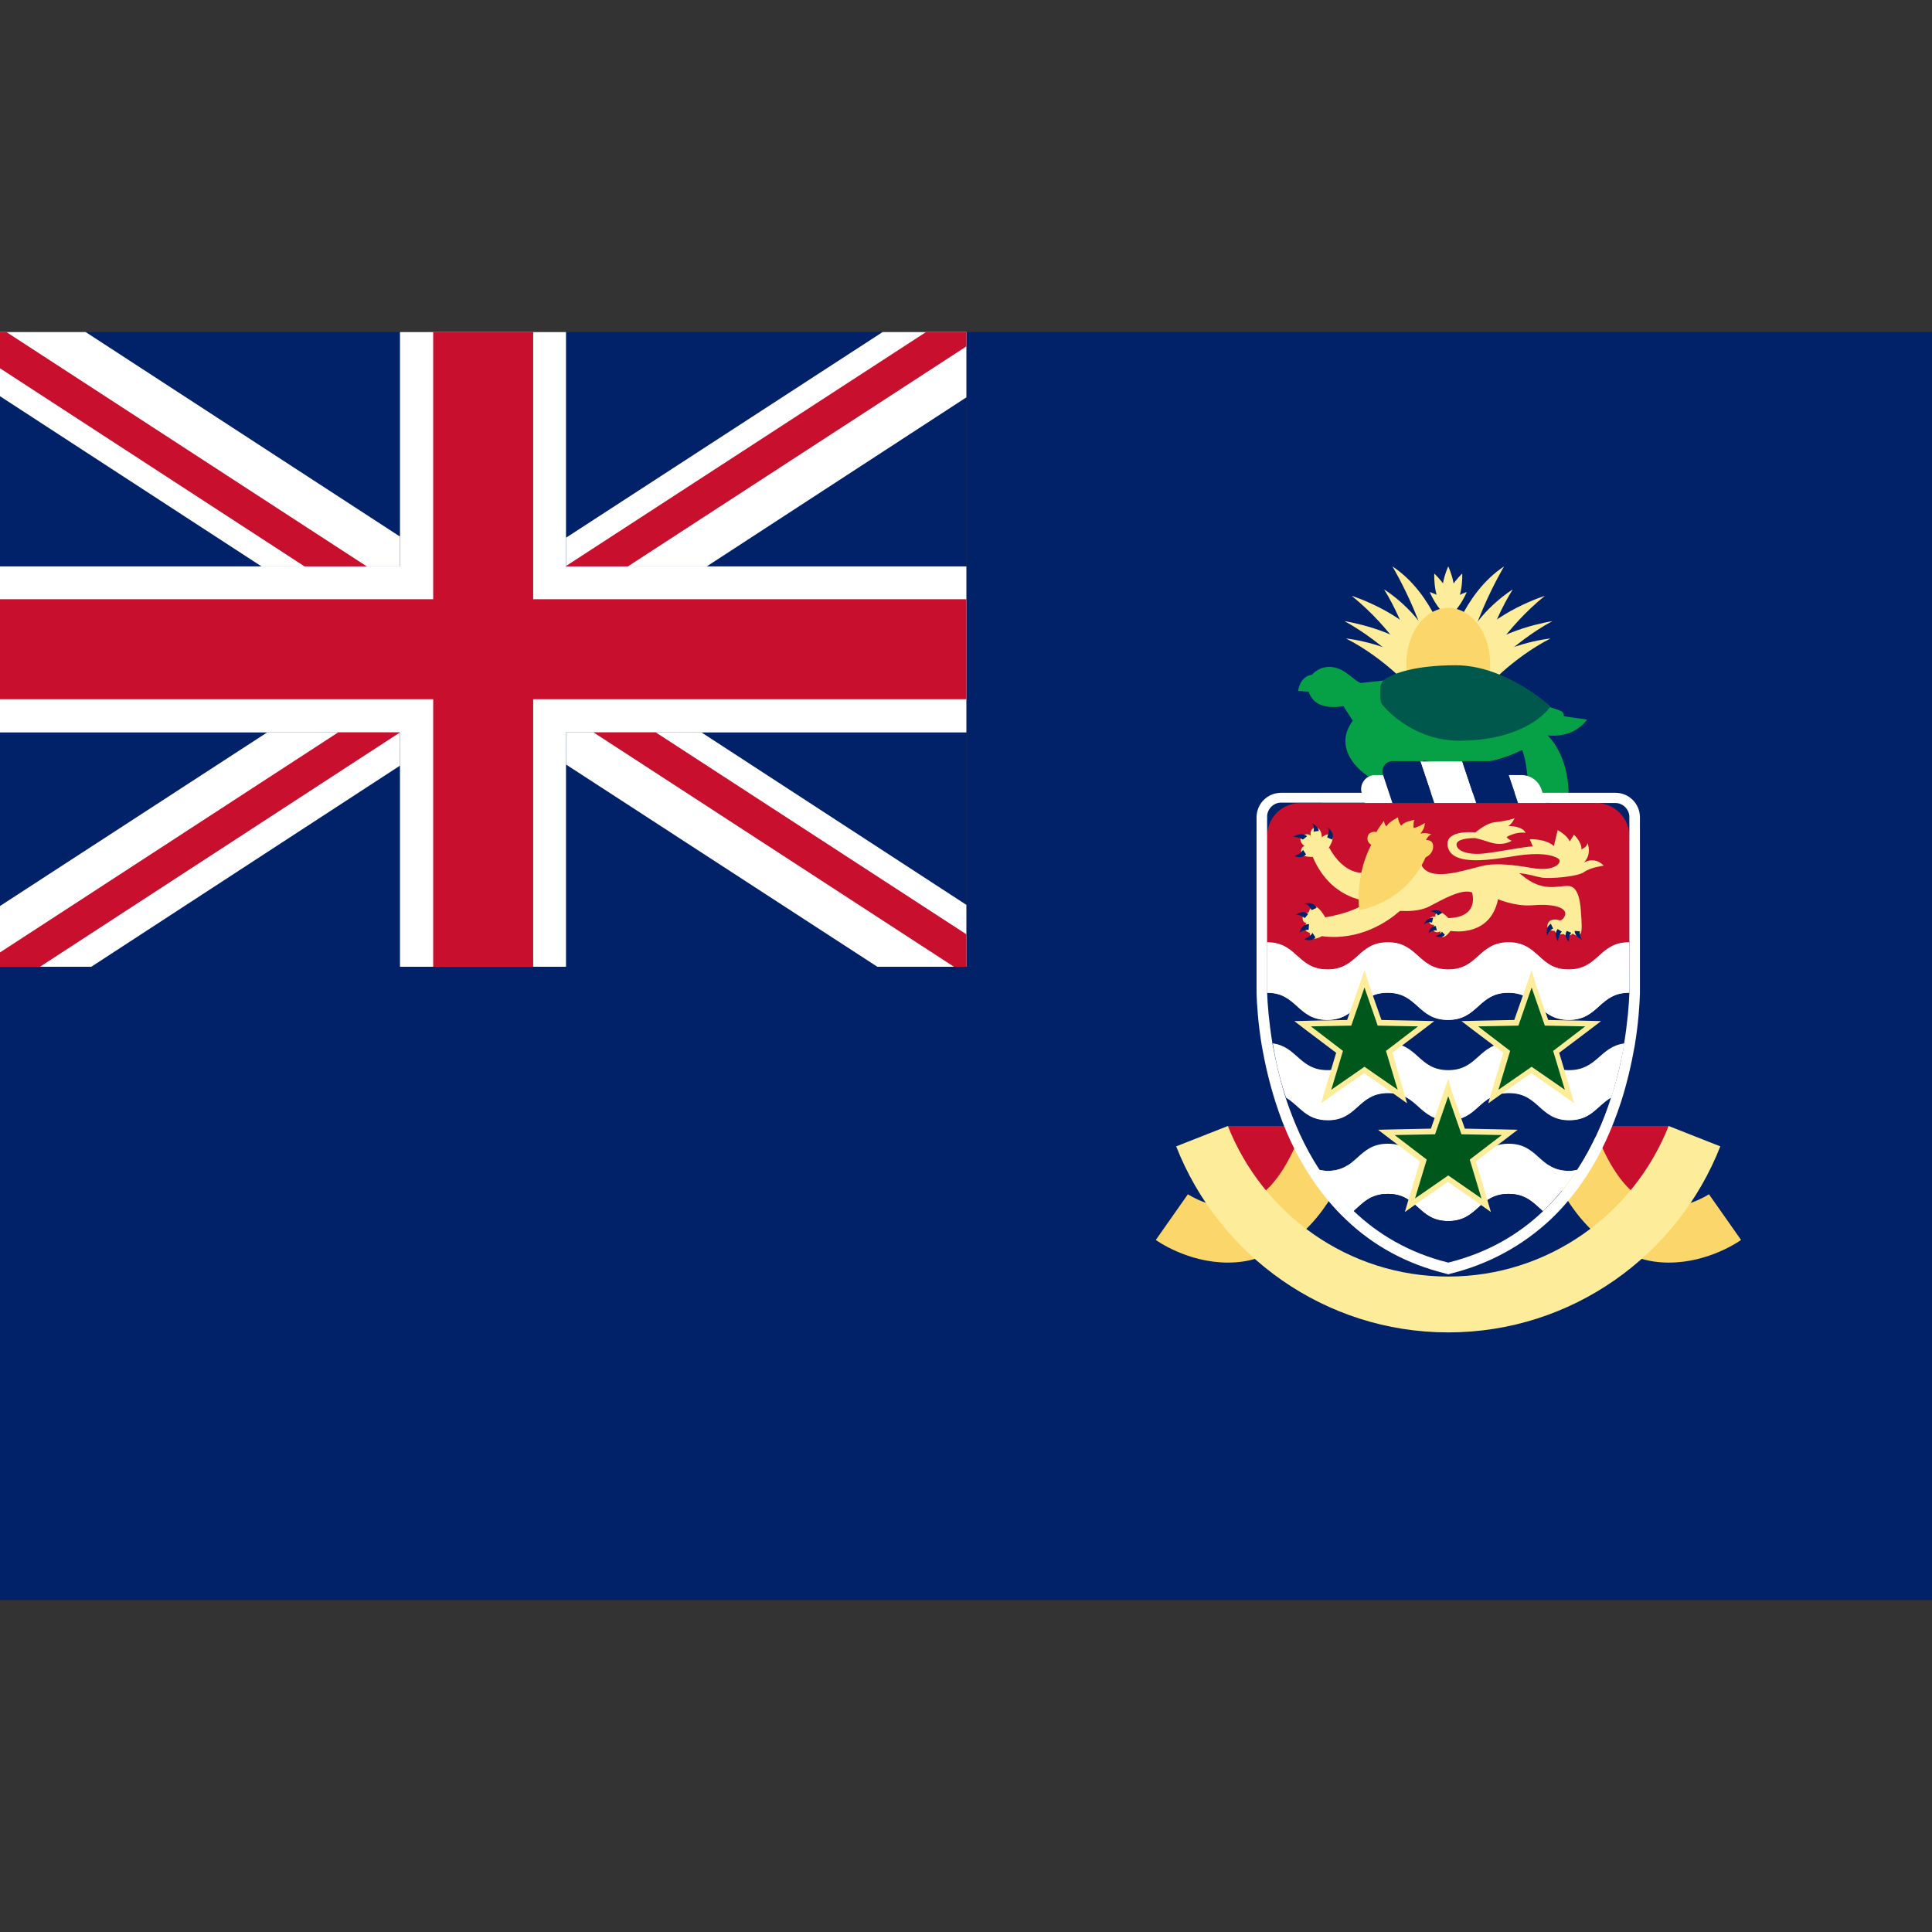 <?xml version="1.0" encoding="utf-8"?>
<!-- Generator: Adobe Illustrator 25.0.0, SVG Export Plug-In . SVG Version: 6.00 Build 0)  -->
<svg version="1.1" id="Layer_1" xmlns="http://www.w3.org/2000/svg" xmlns:xlink="http://www.w3.org/1999/xlink" x="0px" y="0px"
	 viewBox="0 0 512 512" style="enable-background:new 0 0 512 512;" xml:space="preserve">
<rect x="0" y="0" width="512" height="512" fill="#333333" stroke="none"/>
<style type="text/css">
	.st0{fill:#012169;}
	.st1{fill:#FFFFFF;}
	.st2{fill:#C8102E;}
	.st3{fill:#FDEC9A;}
	.st4{fill:#FBD66A;}
	.st5{fill:#06A046;}
	.st6{fill:#00571B;}
	.st7{fill:#00584C;}
</style>
<polygon class="st0" points="256.1,88 256.1,256.2 0,256.2 0,424 512,424 512,88 "/>
<g id="Union_flag">
	<rect y="88" class="st0" width="256.1" height="168.2"/>
	<g>
		<polygon class="st1" points="106,150.1 106,142.2 22.7,88 0,88 0,105 69.3,150.1 		"/>
		<polygon class="st1" points="106,194.1 70.8,194.1 0,240.1 0,256.2 24.2,256.2 106,202.9 		"/>
		<polygon class="st1" points="233.9,88 150,142.5 150,150.1 187.3,150.1 256.1,105.3 256.1,88 		"/>
		<polygon class="st1" points="150,194.1 150,202.6 232.5,256.2 256.1,256.2 256.1,239.8 185.9,194.1 		"/>
	</g>
	<polygon class="st1" points="256.1,150.1 150,150.1 150,88 106,88 106,150.1 0,150.1 0,194.1 106,194.1 106,256.2 150,256.2 
		150,194.1 256.1,194.1 	"/>
	<polygon class="st2" points="256.1,158.8 141.3,158.8 141.3,88 114.8,88 114.8,158.8 0,158.8 0,185.3 114.8,185.3 114.8,256.2 
		141.3,256.2 141.3,185.3 256.1,185.3 	"/>
	<polygon class="st2" points="97.2,150.1 1.7,88 0,88 0,97.6 80.7,150.1 	"/>
	<polygon class="st2" points="106,194.1 89.6,194.1 0,252.4 0,256.2 10.6,256.2 	"/>
	<polygon class="st2" points="157.3,194.1 252.8,256.2 256.1,256.2 256.1,247.6 173.8,194.1 	"/>
	<polygon class="st2" points="245.4,88 150,150 150,150.1 166.4,150.1 256.1,91.8 256.1,88 	"/>
</g>
<g id="shield">
	<g>
		<path class="st3" d="M383.8,172.2c0,0-3.7-14.8-14.8-22.1c0,0,11.1,18.5,11.1,33.2L383.8,172.2z"/>
		<path class="st3" d="M366.8,156.2c0,0,7.7,4.7,11.9,12.5l-3.3,7.7C375.3,176.4,372.5,165.4,366.8,156.2z"/>
		<path class="st3" d="M358.2,157.9c0,0,13.4,4.2,19.7,12.8l-3.8,5.8C374.1,176.5,369.1,166.7,358.2,157.9z"/>
		<path class="st3" d="M356.3,164.6c0,0,14.1,2.2,20.4,8.9l-1.6,6.3C375.1,179.8,367.3,170.6,356.3,164.6z"/>
		<path class="st3" d="M356.7,169.2c0,0,13.6,1.4,19.8,8.5c6.2,7.2-2.3,5-2.3,5S367.1,174.5,356.7,169.2z"/>
		<path class="st3" d="M383.8,172.2c0,0,3.7-14.8,14.8-22.1c0,0-11.1,18.5-11.1,33.2L383.8,172.2z"/>
		<path class="st3" d="M400.9,156.2c0,0-7.7,4.7-11.9,12.5l3.3,7.7C392.4,176.4,395.1,165.4,400.9,156.2z"/>
		<path class="st3" d="M409.4,157.9c0,0-13.4,4.2-19.7,12.8l3.8,5.8C393.5,176.5,398.6,166.7,409.4,157.9z"/>
		<path class="st3" d="M411.4,164.6c0,0-14.1,2.2-20.4,8.9l1.6,6.3C392.6,179.8,400.3,170.6,411.4,164.6z"/>
		<path class="st3" d="M410.9,169.2c0,0-13.6,1.4-19.8,8.5c-6.2,7.2,2.3,5,2.3,5S400.6,174.5,410.9,169.2z"/>
		<path class="st3" d="M383.8,150.1c0,0-3.7,7.8,0,11.7C387.5,157.8,383.8,150.1,383.8,150.1z"/>
		<path class="st3" d="M380.1,152c0,0-0.5,8.6,4.4,10.8C386.5,157.8,380.1,152,380.1,152z"/>
		<path class="st3" d="M387.5,152c0,0,0.5,8.6-4.4,10.8C381.2,157.8,387.5,152,387.5,152z"/>
		<path class="st3" d="M388.7,156.9c0,0-3.2,8-8.6,7.9C380.5,159.5,388.7,156.9,388.7,156.9z"/>
		<path class="st3" d="M378.9,156.9c0,0,3.2,8,8.6,7.9C387.2,159.5,378.9,156.9,378.9,156.9z"/>
	</g>
	<ellipse class="st4" cx="383.8" cy="175.9" rx="11.1" ry="14.8"/>
	<g>
		<path class="st5" d="M358.5,191l-2.5-3.9c0,0-7.4,1.8-9.2-3.8l-2.8-0.2c0,0,0.4-3.8,3.7-4.3c0,0,2-2.5,5.5-2
			c3.5,0.5,5.4,3.5,7.4,4.2c2,0.8,2.3,3.3,2.3,3.3l15.5,15.9c0,0-4.5,5.7-8.5,7.5C366,209.6,351.3,200.6,358.5,191z"/>
		<path class="st5" d="M409,193.9c0,0,6.5,4.4,6.7,16.5h-10.7c0,0,0.1-8.2-2-12.6L409,193.9z"/>
		<path class="st5" d="M407.6,194.4c0,0,8.1,2.7,13-3.7l-8.4-1.2L407.6,194.4z"/>
		<path class="st5" d="M405.2,185.5l8.2,2.8c1,0.3,1.4,1.6,0.7,2.4c-3.1,3.5-12.4,11.9-27.4,11.9c-19.5,0-24.5-12.3-24.8-13.2
			c-0.2-0.9-1.3-8.4-1.3-8.4l8.3-0.9L405.2,185.5z"/>
	</g>
	<g>
		<polygon class="st2" points="325.4,298.4 346.9,298.4 335.8,319.9 324.8,305.1 		"/>
		<polygon class="st2" points="442.2,298.4 420.7,298.4 431.8,319.9 442.9,305.1 		"/>
	</g>
	<g>
		<path class="st4" d="M325.4,334.6c-10.6,0-18.7-5.7-19.1-6l8.5-12.1c0.1,0,7.2,4.9,14.5,2.7c7.4-2.2,12.2-10.9,15-17.9l13.7,5.5
			c-5.8,14.5-14.1,23.5-24.7,26.6C330.6,334.3,327.9,334.6,325.4,334.6z"/>
		<path class="st4" d="M442.3,334.6c10.6,0,18.7-5.7,19.1-6l-8.5-12.1c-0.1,0-7.2,4.9-14.5,2.7c-7.4-2.2-12.2-10.9-15-17.9
			l-13.7,5.5c5.8,14.5,14.1,23.5,24.7,26.6C437.1,334.3,439.8,334.6,442.3,334.6z"/>
	</g>
	<path class="st2" d="M431.8,257.1h-96v-35.5c0-4.9,4-8.8,8.8-8.8H423c4.9,0,8.8,4,8.8,8.8L431.8,257.1L431.8,257.1z"/>
	<g>
		<path class="st3" d="M362,238.7l-1.2-7.4c-5.4-0.2-8.5-6.6-8.5-6.6l-4.4,2.4C352.6,238.2,362,238.7,362,238.7z"/>
		<path class="st3" d="M419.8,231.1c1.6-1.2,5.2-1.7,5.2-1.7c-2.5-2.6-5.3-0.8-5.3-0.8c2.3-2.2,1-5.2,1-5.2c0,1-1.6,1.7-1.6,1.7
			c0.1-2-2-3.9-2-3.9l-1.1,1.8c-0.7-1.7-3.2-3-3.2-3l-1,4.2c-2.3-2-6.4-1.8-6.4-1.8l0.8,1.9c-2.5,0.1-9.2,1.5-13.1,1.9
			s-7.1-0.6-7.1-2.4c0-1.5,3.4-1.7,4.9-1.7c1,0.2,2.4,0.6,4.2,1.2c3.5,1,5.5-0.5,5.5-0.5c-1.2-0.5-1.3-1-1.3-1c2.6-1.5,5-1.1,5-1.1
			c-0.9-1.9-4.6-1.8-4.6-1.8c1-0.5,1.7-2.1,1.7-2.1c-0.2,0.2-2.4,0.8-5.3,1.1c-2.2,0.3-4.2,2-5.1,2.7c-2.3-0.2-8.3-0.2-7.3,3.9
			c1.3,5.2,11.7,3.3,18.1,2.3s9.7-0.2,11.1,0.7c1.4,0.8-0.6,3.7-7.1,2.5c-5.6-1-8.7-1-10.4-0.9c-1.9,0.1-3.5,0.6-4.6,0.9
			c-2.5,0.5-12.3,4-14.2-1c-1.8-5-10.8,8.2-10.8,8.2l0.7,0.8l-2.4-0.6c-3.2,4.3-12.9,5.7-12.9,5.7s-1.4-2.6-2.7-2.9
			c-1.2-0.3-1.7,1.6-1.7,1.6s-1.4,0.1-1.6,1.4c-0.1,1.3,1,1.4,1,1.4s-1.4,2,0.9,2.6c0,0-0.2,2.8,3.2,0.9c10.1,1.3,17.5-3.9,20.7-6.7
			c2.1,0.1,5.3,0.1,7.8-1.2c4-2.1,8.6-4.7,11.3-3.7c0,0,2.2,6.6-6.3,6.8c0,0-1.3-1.6-2.5-1.6c-0.5,0-1.1,0.7-0.9,1.2
			c0,0-1.5-0.1-1.7,0.8c-0.2,0.7,0.3,1.5,1.4,1.4c0,0-0.7,1.1,0,1.7s1.7,0,1.7,0s-0.4,1.3,0.5,1.5c0.8,0.1,1.8-1.2,2.1-1.6
			c1.4,0.2,10.6,1.3,12.6-8.4c0,0,4.6,2,9.2,1.6c4.5-0.4,9,0.3,8.6,2.5c-0.5,1.6-1.5,1.5-1.5,1.5c-1.1-0.4-2.9-0.4-3.2,1.2
			c-0.3,1.6,1.9,1.6,1.9,1.6c0.6,1.4,2.3,0.8,2.3,0.8c1.5,1.1,2.5-0.1,2.5-0.1c0.7,0.6,1.3,0.7,2,0.1c0.6-0.5,0.3-4,0.2-5.2
			c-0.1-2.1-0.4-7.5-3.4-7.5c-3-0.1-6.8,1.7-12.2-2.8c-0.3-0.2-0.5-0.4-0.8-0.6c2.5,0.2,4.3,0.9,6.1,1.2
			C411.2,232.9,418.2,232.3,419.8,231.1z"/>
		<path class="st3" d="M348,227.1c0,0-1.5,0-2.2-0.2c-1.2-0.4-1.4-2.3-0.1-2.7c0,0-1.6-1.1-0.9-2.3c0.6-1,2.1-1,2.6-0.4
			c0,0-0.5-1.6,0.9-2.1c1.1-0.4,2,0.9,2,2.5c0,0,1.7-1.4,2.5-0.5c0.6,0.6,0.4,1.5-0.6,3.2C351.3,226.5,348,227.1,348,227.1z"/>
	</g>
	<g>
		<path class="st0" d="M346.1,226.4c0,0-0.8,1.3-3,0.5c0,0,2-0.9,2.2-1.7L346.1,226.4z"/>
		<path class="st0" d="M345.3,222.5c0,0-1.2-0.8-2.6-0.7c0,0,2-1.5,3.7-0.2L345.3,222.5z"/>
		<path class="st0" d="M348.1,220.4c0,0,0.4-1.4-0.4-2.2c0,0,1.6,0.7,1.8,2L348.1,220.4z"/>
		<path class="st0" d="M351.7,221.9c0,0,0.8-1.7,0.1-2.6c0,0,2.1,1.2,1.2,3.2L351.7,221.9z"/>
		<path class="st0" d="M347.6,241.2c0,0-0.8-1.7-1.9-1.7c0,0,2.3-0.8,3.2,1.1L347.6,241.2z"/>
		<path class="st0" d="M345.8,243.3c0,0-1.5-1.2-2.5-0.7c0,0,1.7-1.7,3.4-0.4L345.8,243.3z"/>
		<path class="st0" d="M346.8,246.4c0,0-1.9,0-2.4,0.9c0,0,0.3-2.4,2.5-2.4L346.8,246.4z"/>
		<path class="st0" d="M348.6,248.4c0,0-0.8,1.3-3,0.5c0,0,2-0.9,2.2-1.7L348.6,248.4z"/>
		<path class="st0" d="M382.9,247.7c0,0-0.6,1.1-2.5,0.4c0,0,1.5-0.5,1.7-1.2L382.9,247.7z"/>
	</g>
	<path class="st4" d="M363.4,223.9c0,0-4.2,7.1-3.2,17.3c0,0,12.2-1.8,17.6-14c0,0,1.3-0.5,1.8-1.8c0.4-1.1,0.4-2.8-1.7-2.8
		c0,0,0.6-1.2,1.4-1.5c0,0-1.3-0.5-2.9-0.2c0,0,1.2-1.2,1.2-2.8c0,0-1.8,1.2-3,1.3c0,0-0.1-1.9,0.3-2.1c0,0-2.4,0.2-3.6,1.5
		c0,0-0.8-1.1-0.8-2.2c0,0-2.2,1-3.1,2.4c0,0-0.7-0.8-0.6-1.5c0,0-1.6,2-2,3c0,0-1.5-0.4-2.2,0.8
		C362.2,222.2,362.3,223.2,363.4,223.9z"/>
	<g>
		<path class="st0" d="M381.1,242.6c0,0-0.5-0.9-2-1.1c0,0,1.9-0.9,3.1,0.4L381.1,242.6z"/>
		<path class="st0" d="M411.6,246.1c0,0-1.1,0.3-1.6,1.9c0,0-0.6-2.2,1-3.2L411.6,246.1z"/>
		<path class="st0" d="M413.9,246.9c0,0-1,1-1,2.6c0,0-1.3-1.8-0.1-3.3L413.9,246.9z"/>
		<path class="st0" d="M418.7,246.8c0,0-0.3,1.1,0.6,2.2c0,0-1.9-0.6-2-2.3L418.7,246.8z"/>
		<path class="st0" d="M416.4,247.2c0,0-0.8,0.8-0.6,2.4c0,0-1.5-1.3-0.6-2.9L416.4,247.2z"/>
		<path class="st0" d="M379.5,244.5c0,0-1-0.4-2.2,0.5c0,0,0.8-1.9,2.5-1.8L379.5,244.5z"/>
		<path class="st0" d="M380.8,246.6c0,0-1-0.3-2.2,0.7c0,0,0.2-1.8,1.9-1.9L380.8,246.6z"/>
	</g>
	<path class="st1" d="M431.8,263.1c-8,0-8,7.2-16,7.2c-8,0-8-7.2-16-7.2c-8,0-8,7.2-16,7.2c-8,0-8-7.2-16-7.2s-8,7.2-16,7.2
		c-8,0-8-7.2-16-7.2v-13.3c8,0,8,7.2,16,7.2c8,0,8-7.2,16-7.2c8,0,8,7.2,16,7.2c8,0,8-7.2,16-7.2c8,0,8,7.2,16,7.2c8,0,8-7.2,16-7.2
		V263.1z"/>
	<path class="st0" d="M415.8,270.3c-8,0-8-7.2-16-7.2c-8,0-8,7.2-16,7.2c-8,0-8-7.2-16-7.2s-8,7.2-16,7.2c-8,0-8-7.2-15.9-7.2
		c0.1,3.2,0.5,7.9,1.4,13.5c6.5,0.9,7.1,7.1,14.5,7.1c8,0,8-7.2,16-7.2c8,0,8,7.2,16,7.2c8,0,8-7.2,16-7.2c8,0,8,7.2,16,7.2
		c7.5,0,8-6.2,14.6-7.1c0.9-5.6,1.3-10.3,1.4-13.5C423.8,263.1,423.8,270.3,415.8,270.3z"/>
	<path class="st1" d="M415.8,283.6c-8,0-8-7.2-16-7.2c-8,0-8,7.2-16,7.2c-8,0-8-7.2-16-7.2s-8,7.2-16,7.2c-7.4,0-8-6.2-14.5-7.1
		c0.7,4.4,1.8,9.3,3.5,14.4c3.6,2.1,5.2,6,11.1,6c8,0,8-7.2,16-7.2c8,0,8,7.2,16,7.2c8,0,8-7.2,16-7.2c8,0,8,7.2,16,7.2
		c5.9,0,7.5-3.9,11.1-6c1.6-5.1,2.7-10,3.5-14.4C423.9,277.4,423.3,283.6,415.8,283.6z"/>
	<path class="st0" d="M415.8,297c-8,0-8-7.2-16-7.2c-8,0-8,7.2-16,7.2c-8,0-8-7.2-16-7.2s-8,7.2-16,7.2c-5.9,0-7.5-3.9-11.1-6
		c2,6.3,4.9,12.9,8.9,19c0.7,0.1,1.4,0.3,2.2,0.3c8,0,8-7.2,16-7.2c8,0,8,7.2,16,7.2c8,0,8-7.2,16-7.2c8,0,8,7.2,16,7.2
		c0.8,0,1.5-0.1,2.2-0.3c4-6.1,6.8-12.7,8.9-19C423.3,293,421.7,297,415.8,297z"/>
	<path class="st1" d="M415.8,310.3c-8,0-8-7.2-16-7.2c-8,0-8,7.2-16,7.2c-8,0-8-7.2-16-7.2s-8,7.2-16,7.2c-0.8,0-1.5-0.1-2.2-0.3
		c2.5,3.9,5.5,7.6,9.1,11c2.4-2.1,4.4-4.6,9.1-4.6c8,0,8,7.2,16,7.2c8,0,8-7.2,16-7.2c4.7,0,6.7,2.5,9.1,4.6c3.5-3.4,6.5-7.1,9.1-11
		C417.3,310.2,416.6,310.3,415.8,310.3z"/>
	<path class="st0" d="M408.9,321c-2.5-2.1-4.4-4.6-9.1-4.6c-8,0-8,7.2-16,7.2c-8,0-8-7.2-16-7.2c-4.7,0-6.7,2.5-9.1,4.6
		c6.4,6.1,14.6,11,25.1,13.7C394.3,332,402.5,327.1,408.9,321z"/>
	<g>
		<path class="st1" d="M399.8,249.7c-8,0-8,7.2-16,7.2c-8,0-8-7.2-16-7.2s-8,7.2-16,7.2c-8,0-8-7.2-16-7.2c0,4.6,0,8.5,0,11.1
			c0,0.6,0,1.4,0,2.3c7.9,0,8,7.2,15.9,7.2c8,0,8-7.2,16-7.2c8,0,8,7.2,16,7.2c8,0,8-7.2,16-7.2c8,0,8,7.2,16,7.2c8,0,8-7.2,16-7.2
			c0-0.9,0-1.6,0-2.3c0-2.6,0-6.5,0-11.1c-8,0-8,7.2-16,7.2C407.8,257,407.8,249.7,399.8,249.7z"/>
		<path class="st1" d="M428.1,212.8c2,0,3.7,1.7,3.7,3.7v33.2v7.4c0,1.4,0,2.7,0,3.7c0,0.6,0,1.4,0,2.3c-0.1,3.2-0.5,7.9-1.4,13.5
			c-0.7,4.4-1.8,9.3-3.5,14.4c-2,6.3-4.9,12.9-8.9,19c-2.5,3.9-5.5,7.6-9.1,11c-6.4,6.1-14.6,11-25.1,13.6
			c-10.5-2.6-18.7-7.6-25.1-13.7c-3.5-3.4-6.5-7.1-9.1-11c-4-6.1-6.8-12.7-8.9-19c-1.6-5.1-2.7-10-3.5-14.4
			c-0.9-5.6-1.3-10.3-1.4-13.5c0-0.9,0-1.6,0-2.3c0-1,0-2.3,0-3.7v-7.4v-33.2c0-2,1.7-3.7,3.7-3.7L428.1,212.8 M428.1,210.1h-88.6
			c-3.6,0-6.5,2.9-6.5,6.5v33.2v7.4v3.7c0,0.7,0,1.5,0,2.4c0.1,3,0.4,7.9,1.4,13.9c0.9,5.1,2.1,10.1,3.6,14.8
			c2.3,7.3,5.4,13.9,9.2,19.7c2.8,4.3,5.9,8.1,9.5,11.5c7.3,7,16.2,11.8,26.4,14.3l0.7,0.2l0.7-0.2c10.1-2.5,19-7.4,26.4-14.3
			c3.5-3.3,6.7-7.2,9.5-11.5c3.8-5.8,6.8-12.4,9.2-19.7c1.5-4.7,2.7-9.7,3.6-14.8c1-6,1.3-10.8,1.4-13.9c0-0.9,0-1.7,0-2.4v-3.7
			v-7.4v-33.2C434.6,213,431.7,210.1,428.1,210.1L428.1,210.1z"/>
	</g>
	<polygon class="st6" points="383.8,312.3 373.7,319.4 377.3,307.6 367.4,300.1 379.8,299.9 383.8,288.2 387.9,299.9 400.2,300.1 
		390.4,307.6 394,319.4 	"/>
	<path class="st3" d="M383.8,290.5l3.5,10.1l10.7,0.2l-8.5,6.5l3.1,10.3l-8.8-6.1l-8.8,6.1l3.1-10.3l-8.5-6.5l10.7-0.2L383.8,290.5
		 M383.8,285.9l-1.4,4.1l-3.2,9.1l-9.7,0.2l-4.3,0.1l3.4,2.6l7.7,5.8l-2.8,9.3l-1.2,4.1l3.5-2.5l7.9-5.5l7.9,5.5l3.5,2.5l-1.2-4.1
		l-2.8-9.3l7.7-5.8l3.4-2.6l-4.3-0.1l-9.7-0.2l-3.2-9.1L383.8,285.9L383.8,285.9z"/>
	<polygon class="st6" points="361.6,283.5 351.5,290.6 355,278.8 345.2,271.3 357.5,271.1 361.6,259.4 365.6,271.1 378,271.3 
		368.1,278.8 371.7,290.6 	"/>
	<path class="st3" d="M361.6,261.7l3.5,10.1l10.7,0.2l-8.5,6.5l3.1,10.3l-8.8-6.1l-8.8,6.1l3.1-10.3l-8.5-6.5l10.7-0.2L361.6,261.7
		 M361.6,257.1l-1.4,4.1l-3.2,9.1l-9.7,0.2l-4.3,0.1l3.4,2.6l7.7,5.8l-2.8,9.3l-1.2,4.1l3.5-2.5l7.9-5.5l7.9,5.5l3.5,2.5l-1.2-4.1
		L369,279l7.7-5.8l3.4-2.6l-4.3-0.1l-9.7-0.2l-3.2-9.1L361.6,257.1L361.6,257.1z"/>
	<polygon class="st6" points="405.9,283.5 395.7,290.6 399.3,278.8 389.5,271.3 401.8,271.1 405.9,259.4 409.9,271.1 422.3,271.3 
		412.4,278.8 416,290.6 	"/>
	<path class="st3" d="M405.9,261.7l3.5,10.1l10.7,0.2l-8.5,6.5l3.1,10.3l-8.8-6.1l-8.8,6.1l3.1-10.3l-8.5-6.5l10.7-0.2L405.9,261.7
		 M405.9,257.1l-1.4,4.1l-3.2,9.1l-9.7,0.2l-4.3,0.1l3.4,2.6l7.7,5.8l-2.8,9.3l-1.2,4.1l3.5-2.5l7.9-5.5l7.9,5.5l3.5,2.5l-1.2-4.1
		l-2.8-9.3l7.7-5.8l3.4-2.6l-4.3-0.1l-9.7-0.2l-3.2-9.1L405.9,257.1L405.9,257.1z"/>
	<path class="st3" d="M442.2,298.4c-9.2,23.3-31.9,39.9-58.4,39.9s-49.2-16.6-58.4-39.9l-13.7,5.4c11.3,28.8,39.3,49.3,72.1,49.3
		s60.8-20.5,72.1-49.3L442.2,298.4z"/>
	<g>
		<polygon class="st1" points="391.2,212.8 380.1,212.8 376.4,201.8 387.5,201.8 		"/>
		<path class="st1" d="M409.7,212.8h-7.4l-2.5-7.4h3.4c2.4,0,4.5,1.5,5.3,3.8L409.7,212.8z"/>
		<path class="st1" d="M369.1,212.8h-7.4l-0.8-2.5c-0.8-2.4,1-4.9,3.5-4.9h2.3L369.1,212.8z"/>
	</g>
	<g>
		<path class="st0" d="M402.3,212.8h-11.1l-3.7-11.1h8.4c1.6,0,3,1,3.5,2.5L402.3,212.8z"/>
		<path class="st0" d="M380.1,212.8h-11.1l-2.5-7.5c-0.6-1.8,0.7-3.6,2.6-3.6h7.3L380.1,212.8z"/>
	</g>
	<path class="st7" d="M410.9,187.2c-2.9,4.2-11,9.1-24.1,9.1c-10.8,0-17.8-6.5-20.1-9.1c-0.6-0.6-0.9-1.4-0.9-2.3v-2.5
		c0-1.1,0.6-2.1,1.5-2.6c2.3-1.4,7.8-3.5,18.5-3.5C399.1,176.3,410.9,187.2,410.9,187.2z"/>
</g>
</svg>
